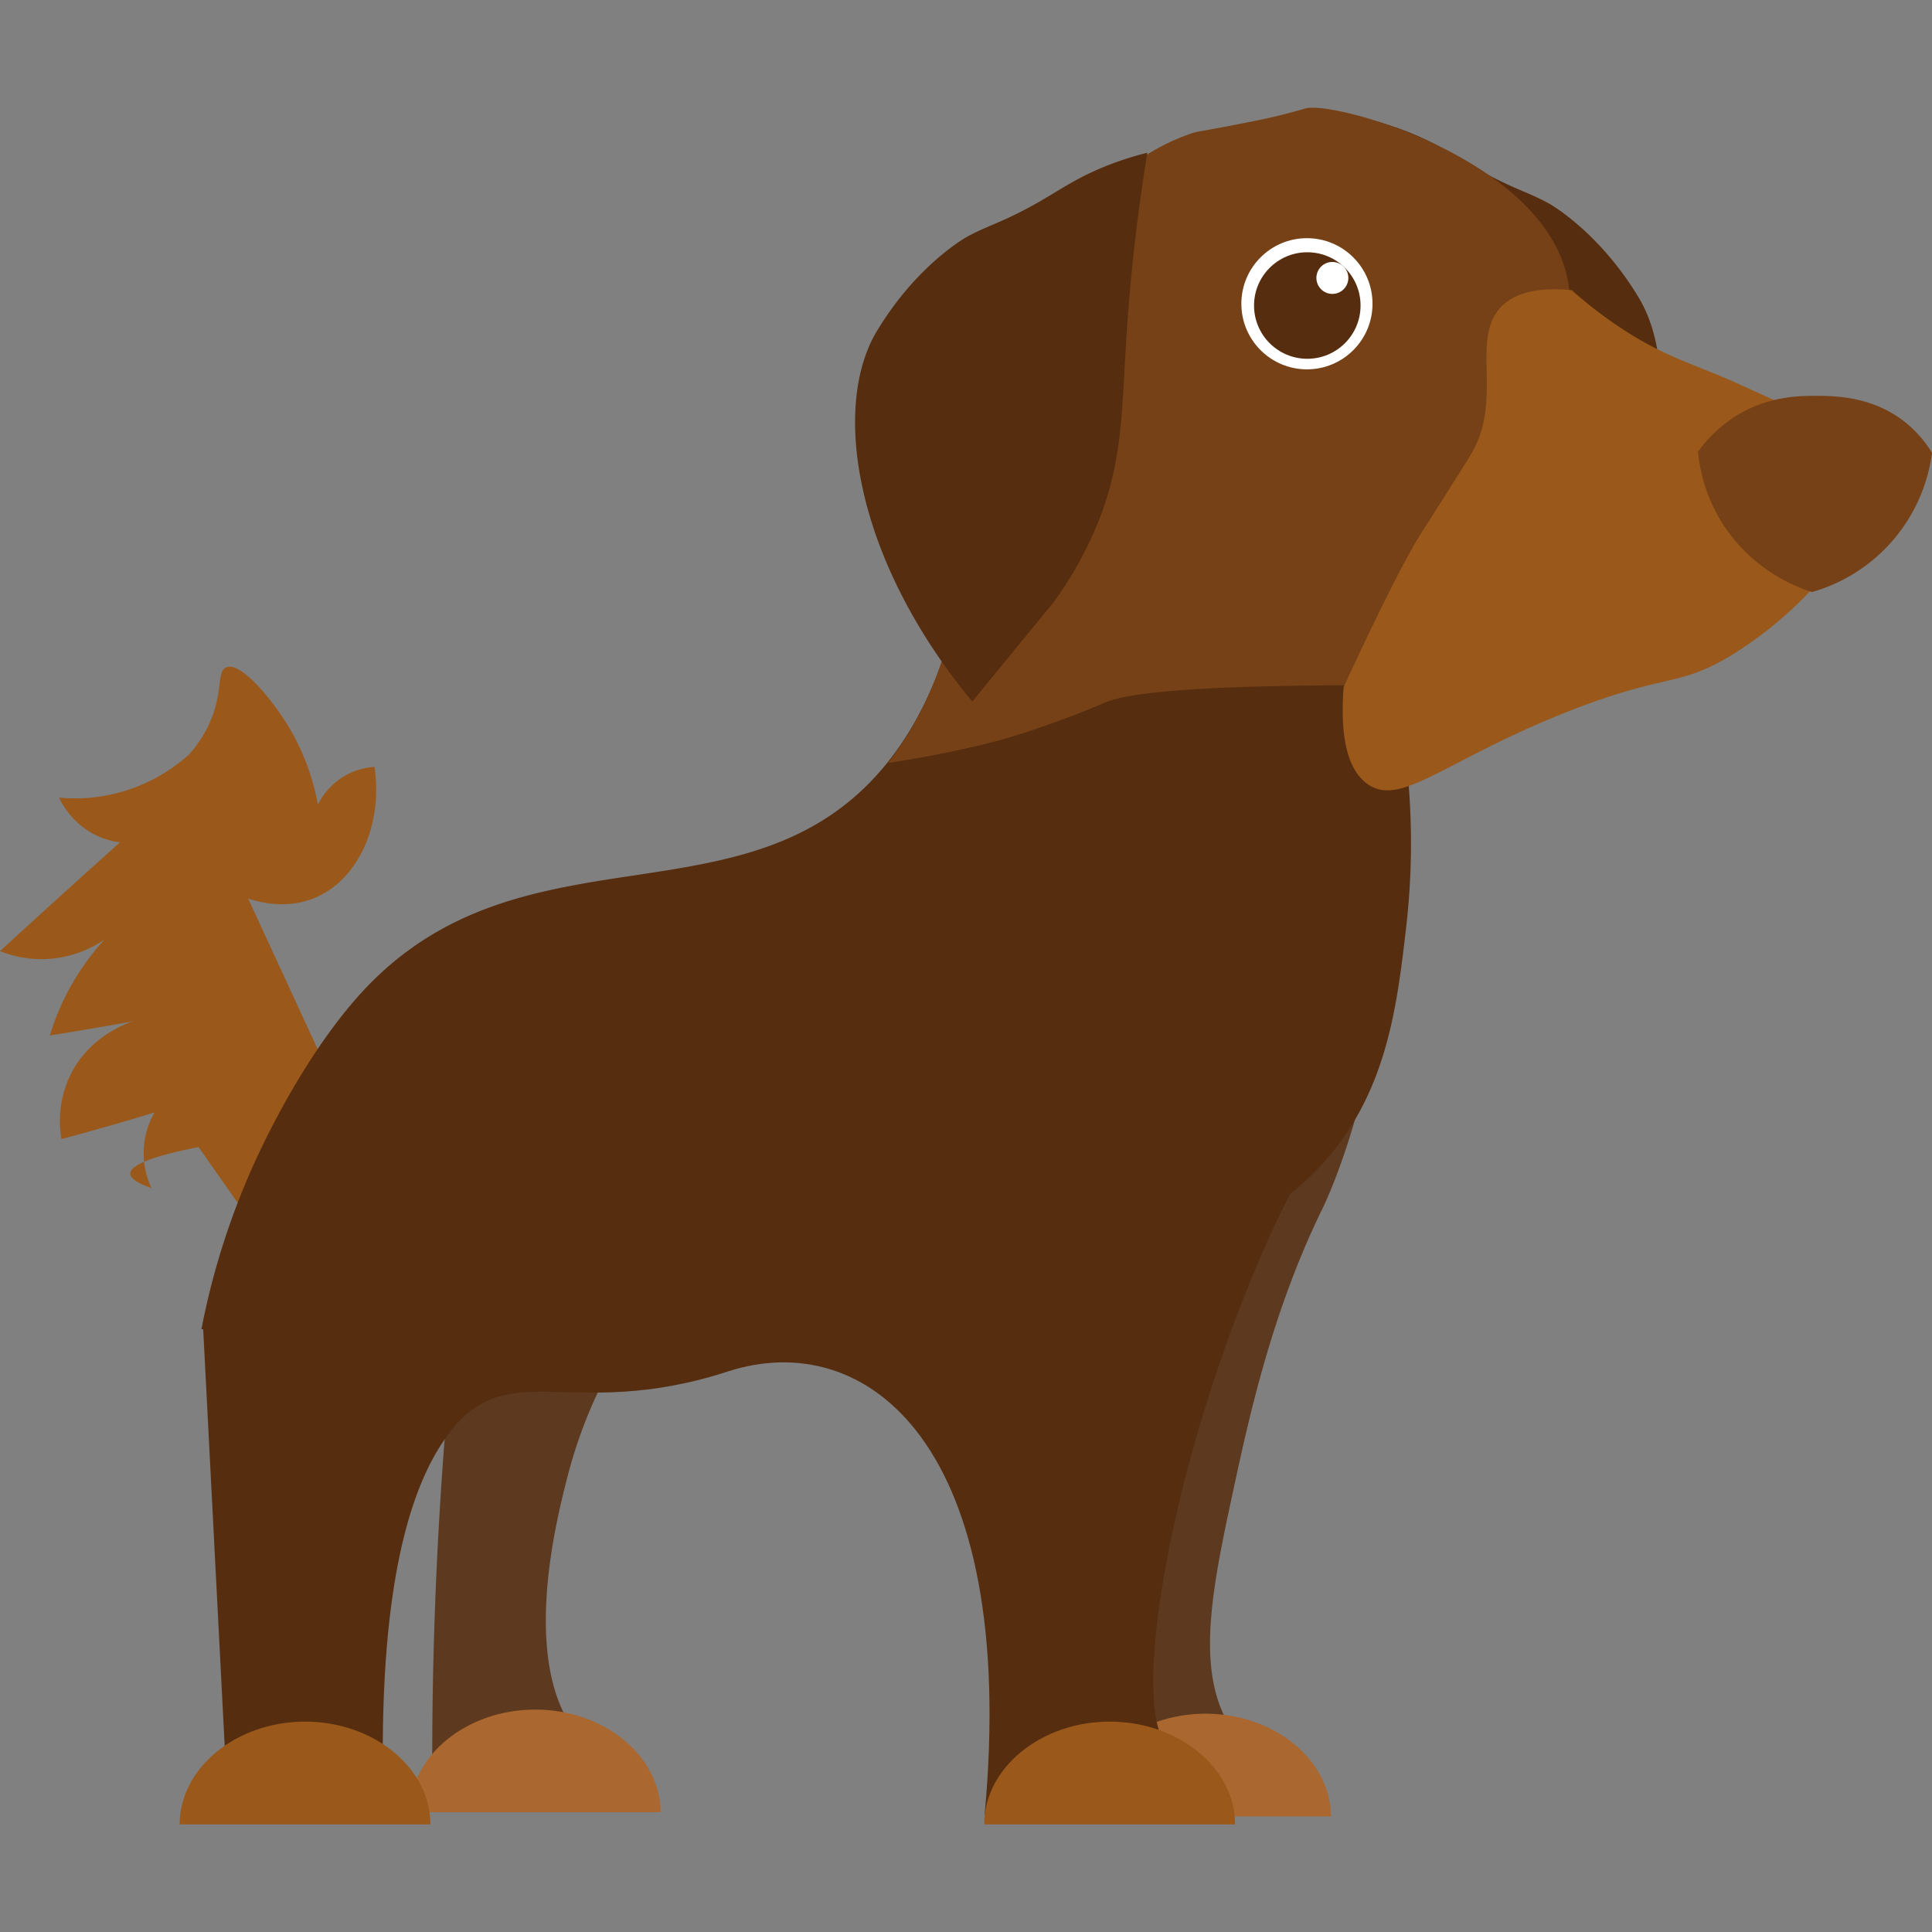 <svg id="Layer_1" data-name="Layer 1" xmlns="http://www.w3.org/2000/svg" viewBox="0 0 682 682"><rect x="0" y="0" width="682" height="682" fill="#808080" stroke="none"/><defs><style>.cls-1{fill:#9a591b;}.cls-2,.cls-4{fill:#562d0f;}.cls-2{opacity:0.85;}.cls-3{fill:#aa672f;}.cls-5{fill:#764116;}.cls-6{fill:#fff;}</style></defs><path class="cls-1" d="M117.2,381.33,87.61,317.21c4.47,1.46,13.91,3.73,23.48-.24,14.88-6.18,24.16-25,21.13-46.26a24,24,0,0,0-20,13.31,82.15,82.15,0,0,0-10.72-28.12c-6.08-9.89-16.8-22.46-21.66-20.31-3.51,1.55-.87,9.35-6.36,20.71a43.09,43.09,0,0,1-6.73,10,60,60,0,0,1-45.89,15.26,28.39,28.39,0,0,0,11.28,12.35,27.57,27.57,0,0,0,10.21,3.45Q30.57,307.9,18.7,318.68,9.28,327.23,0,335.76a39.5,39.5,0,0,0,17.6,2.71,39.66,39.66,0,0,0,19.23-6.76A88.41,88.41,0,0,0,22.5,352.9a87,87,0,0,0-4.9,12.64q8.05-1.29,16.24-2.7,6.54-1.12,13-2.29c-2.48.84-16,5.65-22.44,19.88a37.24,37.24,0,0,0-2.71,21.66Q29,400.16,36.55,398q9.21-2.59,18-5.31A28.7,28.7,0,0,0,51,403a29.33,29.33,0,0,0,2.45,16.37Q46,416.82,46,414.28q0-4.62,24.09-9.36l16.75,23.9"/><path class="cls-2" d="M486.26,359c-6.23,40.78-19.21,67.19-19.21,67.19-18.44,37.51-26.45,75.63-32,101.28-6.39,29.72-11.81,56.06-4.15,75.38,6.73,17,20.17,20,26.23,20.62a11.56,11.56,0,0,1,2.13,7.63c-.16,3.39-1.56,6.28-3.51,7.23l-69.94.69,15.4-244.8c36.53-27.38,80-56.53,84.95-42.06C486.94,354.37,486.59,356.9,486.26,359Z"/><path class="cls-2" d="M272.2,392.81c1,6.87-6.69,13-26.82,42.68-24.25,35.81-37.58,55.89-45.48,87.42-3.32,13.23-13.4,53.43-1.77,79.91,7.64,17.4,20.87,20.26,26,20.89a11.46,11.46,0,0,1,2.06,7.64c-.2,3.39-1.62,6.27-3.58,7.19H152.68c-.38-32.11.25-68.18,2.67-107.39,3.23-52.34,8.92-98.45,15.15-137.24C251.44,376.29,270.74,382.75,272.2,392.81Z"/><path class="cls-3" d="M469.82,641.2c0-19.9-20-36.27-44.26-36.27s-44.27,16.37-44.27,36.27"/><path class="cls-4" d="M482.66,362.69c2,20.74-16.86,27.65-43.52,95.15-27.69,70.1-38.72,142.21-28,157.25,4.58,6.47,14.16,3.76,15.65,12.47.75,4.38-.94,9.26-2.75,13H347.58c12.12-130.92-41.78-172.3-90.67-156.42-56.67,18.41-78.46-7.35-100.1,24.17-10.16,14.81-22.05,44.81-21.69,113.29,1.2.91,14.54,11.06,13.74,16.27-.71,4.58-12,3-14,2.69H80.57l-8.93-173C157.64,360.8,235.4,327,284.05,314.8,374.34,292.18,478,315.5,482.66,362.69Z"/><path class="cls-4" d="M549.51,77.13c-52.51,78.49-59.4,135.08-55.23,173,1.57,14.31,6.3,40.38,2.12,77-3.42,29.91-7.31,60.3-31.06,85.33-3.52,3.71-27.29,28.08-62.58,31.09-9.84.84-12.35-1.21-29.92-3.47,0,0-30.23-3.9-71.92-1.56-11.65.66-36.28,5.83-85.07,16.14C156.31,467.3,129.9,472.9,92.33,471c-9-.45-16.31-1.21-21.23-1.8A263.24,263.24,0,0,1,94,401.68c3.12-6.22,16.61-33.19,34.62-52.38,56.38-60.06,135.43-20.94,183.55-78.77,15-18.06,21.37-38.75,26.33-54.93,13.24-43.19,4.21-66.06,23.84-107.31,5-10.57,10.16-21.36,20.95-32.88C420.68,35.53,475.6,40.5,484,44.41c.63.3,4.25,2,8.82,4.4,11.89,6.18,19.71,11.36,23.56,13.75A137.3,137.3,0,0,0,549.51,77.13Z"/><path class="cls-4" d="M516,200.67l28.79,35.15c41.74-50.41,49.68-104.13,33.69-130.75-14.15-23.53-31.64-33.2-31.64-33.2-8.19-4.52-13-5.1-26.81-13.12C513,54.59,507.76,51,498.53,47.17A111.26,111.26,0,0,0,483,42.09c4.27,26.36,6.2,47.72,7.18,62.21,2,29.88,1.17,48.12,11.87,72.19A134.08,134.08,0,0,0,516,200.67Z"/><path class="cls-5" d="M490.75,241.9c-67.09-.25-92.34,2.62-100.37,6-.72.3-7.15,3.08-16.14,6.4,0,0-7.47,2.75-14.19,4.89-17.94,5.71-41.67,9.4-46.57,10.15a115.13,115.13,0,0,0,10-15.27,132.15,132.15,0,0,0,9.06-21,189.71,189.71,0,0,0,5.73-19.56c4.83-20.86,4.67-40.67,4.76-46.35.86-55.69,46.19-102.54,61.1-112.09A74.94,74.94,0,0,1,420.86,47c2.61-.79,1.53-.26,19.57-3.82,3.84-.75,8.6-1.7,14.79-3.34,3.12-.82,5.36-1.48,5.58-1.55C471,35.32,549,57.17,553.93,102.18c3.5,31.71-32.77,42.76-55.89,113A263.09,263.09,0,0,0,490.75,241.9Z"/><path class="cls-1" d="M554.84,102.43a150.17,150.17,0,0,0,17.56,13.5c15.68,10.3,25.61,12.53,40.8,19.37,25.54,11.52,40,18,43.86,30.08,6.78,21.12-21.27,50.79-45.44,65.65-19.41,11.93-23.19,6.24-59.08,20.53-42.1,16.76-57.59,33-69.23,25.59-5.4-3.46-10.75-12-9-34.62,15.93-34.46,23.8-48.81,28.05-55.41.54-.83,4.1-6.37,9-14.13,3-4.72,6.92-10.92,8-12.8,11.31-19-.2-40,10.23-51.55C533.08,104.84,539.88,101,554.84,102.43Z"/><path class="cls-4" d="M372,212.49l-28.78,35.16c-41.75-50.41-49.69-104.14-33.69-130.75,14.14-23.53,31.63-33.2,31.64-33.2,8.18-4.52,13-5.1,26.8-13.13,7.12-4.15,12.3-7.78,21.53-11.58A111,111,0,0,1,405,53.92c-4.27,26.35-6.21,47.72-7.19,62.21-2,29.88-1.17,48.12-11.86,72.19A133.51,133.51,0,0,1,372,212.49Z"/><circle class="cls-6" cx="461.35" cy="107.23" r="23.15"/><circle class="cls-4" cx="461.48" cy="107.85" r="18.8"/><circle class="cls-6" cx="470.33" cy="98.11" r="5.64"/><path class="cls-1" d="M436,644c0-19.9-20-36.27-44.26-36.27S347.43,624.1,347.43,644"/><path class="cls-3" d="M233.2,639.74c0-19.89-20-36.26-44.27-36.26s-44.26,16.37-44.26,36.26"/><path class="cls-1" d="M151.94,644c0-19.9-20-36.27-44.26-36.27S63.42,624.1,63.42,644"/><path class="cls-5" d="M639.63,209A59.06,59.06,0,0,0,682,159.84a40.93,40.93,0,0,0-9-10.41c-11.71-9.64-25.46-9.68-31.95-9.7-6,0-17.07.1-28.37,7.18a47.3,47.3,0,0,0-13.28,12.57,58,58,0,0,0,9.69,26.93A59.16,59.16,0,0,0,639.63,209Z"/></svg>